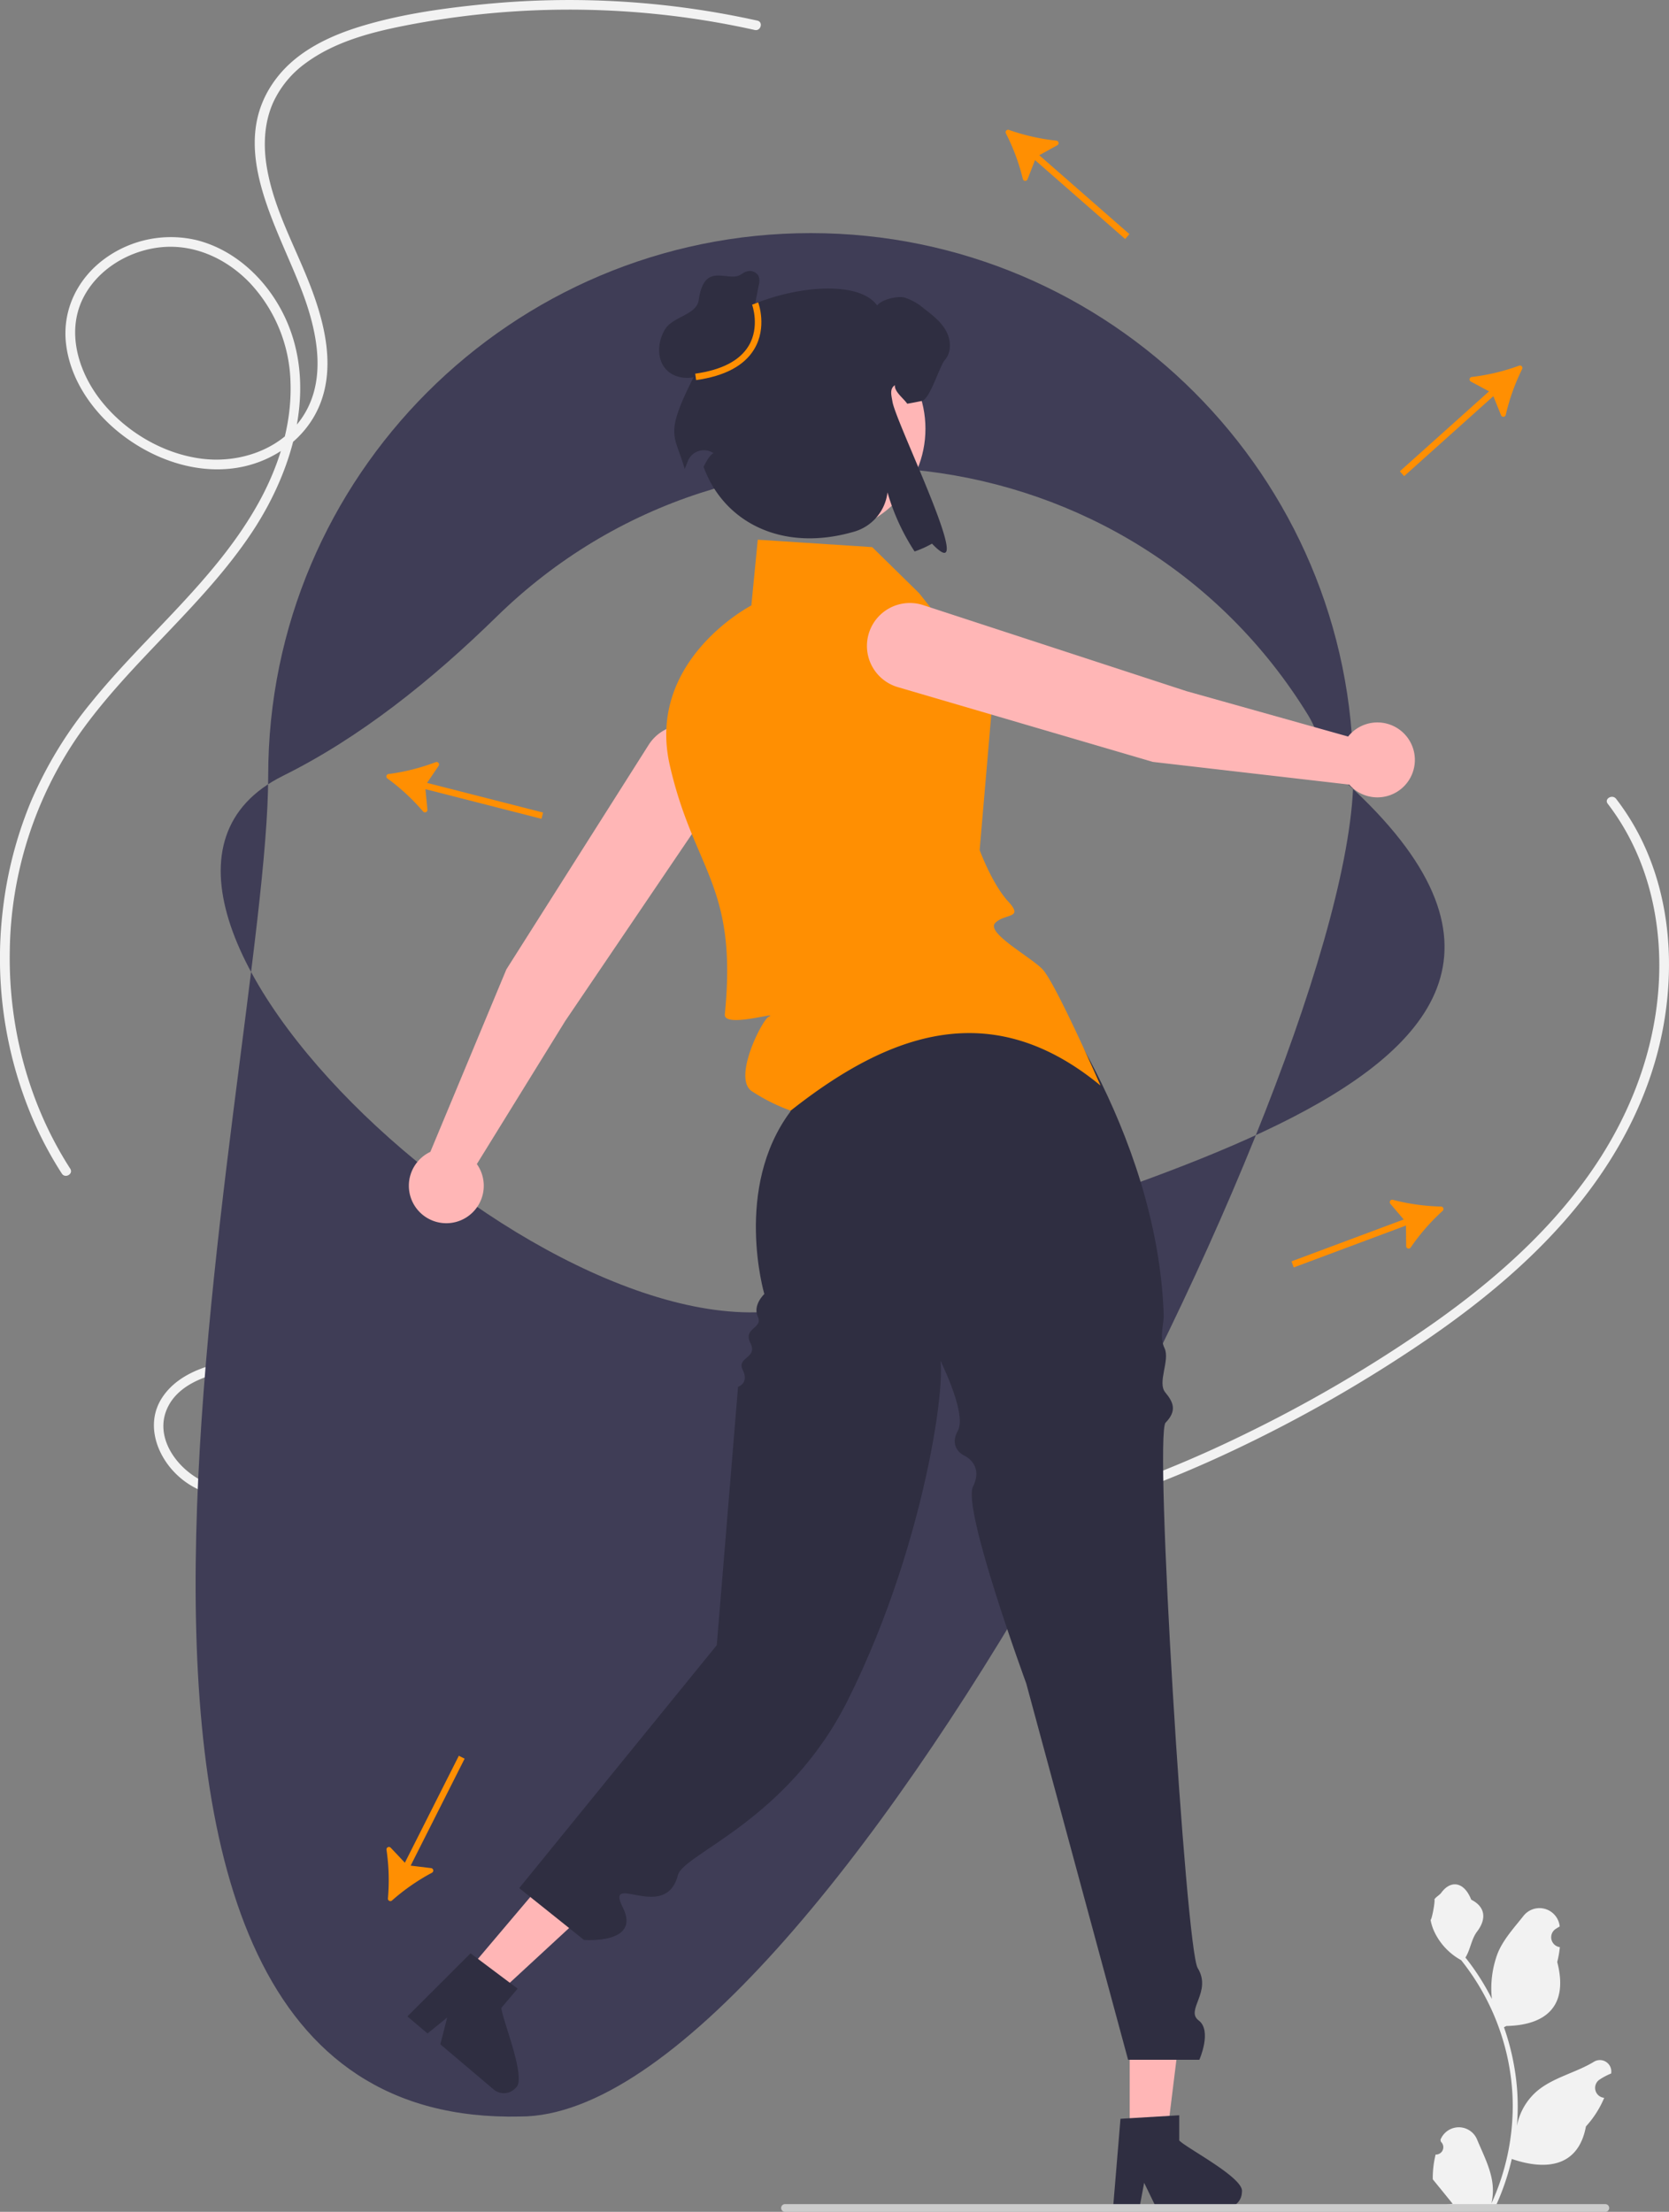 <svg id="a0a3e8d4-9e54-4c34-b04f-5daaddc43f2f" data-name="Layer 1" xmlns="http://www.w3.org/2000/svg" width="515.324" height="682.859" viewBox="0 0 515.324 682.859"><rect x="0" y="0" width="515.324" height="682.859" fill="#808080" stroke="none"/><path d="M442.117,562.077c-10.918,3.951-23.968,8.837-35.504,4.475-8.28-3.131-16.336-12.757-13.099-22.031,3.652-10.466,18.127-13.133,27.692-13.555,12.018-.53,23.939,2.432,35.024,6.893,22.482,9.047,41.848,24.259,64.203,33.634a201.262,201.262,0,0,0,67.18,14.895c46.965,2.482,93.247-10.038,135.446-29.988A434.485,434.485,0,0,0,782.826,522.181c17.552-12.026,34.18-25.805,47.487-42.506,12.762-16.017,22.114-34.47,25.695-54.737,3.391-19.191,1.789-39.554-6.866-57.203a74.301,74.301,0,0,0-7.806-12.536c-1.16-1.51-3.767-.018-2.59,1.514,12.529,16.315,17.173,36.99,15.643,57.284-1.583,21.002-9.641,40.758-21.845,57.794-12.833,17.913-29.685,32.636-47.607,45.28a427.052,427.052,0,0,1-59.751,34.995c-42.966,20.84-90.299,33.999-138.366,31.28-23.636-1.337-47.202-6.489-68.857-16.164-22.226-9.931-41.721-25.31-64.696-33.654-10.944-3.975-22.743-6.38-34.422-5.411-9.469.786-21.088,3.53-26.559,12.122-4.978,7.817-1.704,17.454,4.517,23.485,7.677,7.442,18.347,8.423,28.453,6.535a113.573,113.573,0,0,0,17.658-5.288c1.801-.652,1.024-3.552-.798-2.893Z" transform="translate(-342.338 -108.57)" fill="#f2f2f2"/><path d="M576.173,114.935a268.302,268.302,0,0,0-83.759-5.127c-12.821,1.244-25.912,3.053-38.275,6.775-9.808,2.952-19.763,7.593-26.211,15.843-17.088,21.862,1.886,48.394,9.071,70.003,3.82,11.489,5.756,24.962-1.67,35.486-6.776,9.602-19.191,13.681-30.546,12.291-12.169-1.489-23.875-8.495-31.393-18.108-6.866-8.778-10.657-21.102-5.342-31.587,4.456-8.79,13.936-14.463,23.582-15.567,10.565-1.209,20.646,3.451,27.88,10.999a46.58,46.58,0,0,1,12.525,30.695c.457,13.173-3.701,26.175-10.091,37.575-13.141,23.443-34.589,40.432-51.322,61.081A126.3,126.3,0,0,0,351.772,356.317a124.249,124.249,0,0,0-8.541,33.014,126.377,126.377,0,0,0,10.166,66.848,114.896,114.896,0,0,0,8.034,14.709c1.042,1.618,3.64.115,2.59-1.514-12.814-19.889-19.068-43.535-18.665-67.137a119.895,119.895,0,0,1,21.372-66.89c15.808-22.459,38.119-39.469,53.366-62.384,13.641-20.501,21.463-48.425,7.809-70.941-5.523-9.108-14.196-16.552-24.632-19.26a34.611,34.611,0,0,0-28.449,5.565c-8.468,6.121-13.324,15.872-12.095,26.385,1.344,11.502,8.672,21.613,17.746,28.445,9.878,7.437,22.631,11.821,35.028,9.838,11.191-1.79,21.352-8.933,25.626-19.584,4.724-11.772,1.452-25.051-2.895-36.404-4.737-12.371-11.49-24.034-13.588-37.286-1.026-6.48-.698-13.284,1.968-19.35A30.985,30.985,0,0,1,436.728,128.054c9.096-6.699,20.414-9.593,31.33-11.71a264.176,264.176,0,0,1,86.693-2.252q10.383,1.454,20.624,3.736c1.881.416,2.685-2.475.798-2.893Z" transform="translate(-342.338 -108.57)" fill="#f2f2f2"/><path d="M503,762c-163.472,3.755-77.852-321.56-77.852-413.936,0-92.374,75.153-167.527,167.528-167.527s167.528,75.153,167.528,167.527C760.204,440.44,595.375,762,503,762ZM746.259,329.402c-54.063-88.03-176.706-102.731-250.546-30.484-20.235,19.799-42.27,37.407-65.955,49.146-74.866,37.104,87.345,187.795,162.918,162.92,66.664-34.985,275.648-63.914,162.919-162.92C750.922,343.96,750.29,335.966,746.259,329.402Z" transform="translate(-342.338 -108.57)" fill="#3f3d56"/><path d="M462.29,347.536a.757.757,0,0,0-.348,1.363,64.293,64.293,0,0,1,11.022,10.195.762.762,0,0,0,1.345-.563l-.615-6.324,35.833,9.156.495-1.938-35.833-9.156,3.574-5.255a.762.762,0,0,0-.91-1.139A64.352,64.352,0,0,1,462.29,347.536Z" transform="translate(-342.338 -108.57)" fill="#ff8f02"/><path d="M653.848,148.677a.757.757,0,0,0-.927,1.059,64.293,64.293,0,0,1,5.227,14.075.762.762,0,0,0,1.454.106l2.308-5.919,27.831,24.357,1.317-1.505-27.831-24.357,5.563-3.074a.762.762,0,0,0-.297-1.427A64.353,64.353,0,0,1,653.848,148.677Z" transform="translate(-342.338 -108.57)" fill="#ff8f02"/><path d="M462.114,694.675a.757.757,0,0,0,1.256.634,64.293,64.293,0,0,1,12.331-8.567.762.762,0,0,0-.26-1.435l-6.308-.762,16.661-33.019-1.786-.901-16.661,33.019-4.362-4.622a.762.762,0,0,0-1.308.643A64.352,64.352,0,0,1,462.114,694.675Z" transform="translate(-342.338 -108.57)" fill="#ff8f02"/><path d="M812.318,222.511a.757.757,0,0,0-.939-1.048,64.293,64.293,0,0,1-14.603,3.49.762.762,0,0,0-.28,1.431l5.598,3.006L774.555,254.078l1.335,1.489L803.428,230.879l2.38,5.893a.762.762,0,0,0,1.453-.123A64.352,64.352,0,0,1,812.318,222.511Z" transform="translate(-342.338 -108.57)" fill="#ff8f02"/><path d="M787.778,482.387a.757.757,0,0,0-.492-1.318,64.293,64.293,0,0,1-14.87-2.081.762.762,0,0,0-.783,1.23l4.114,4.841-34.649,12.933.699,1.874,34.649-12.933.065,6.355a.762.762,0,0,0,1.397.416A64.352,64.352,0,0,1,787.778,482.387Z" transform="translate(-342.338 -108.57)" fill="#ff8f02"/><path d="M498.688,407.842l43.957-69.354a13.254,13.254,0,0,1,18.124-4.156l0,0a13.254,13.254,0,0,1,3.949,18.824l-47.869,70.642L489.571,467.949a11.566,11.566,0,1,1-14.358-3.765Z" transform="translate(-342.338 -108.57)" fill="#ffb6b6"/><circle cx="253.335" cy="132.364" r="32.408" fill="#ffb6b6"/><polygon points="348.811 659.791 360.288 659.79 365.749 615.519 348.809 615.52 348.811 659.791" fill="#ffb6b6"/><path d="M706.446,769.394v-7.781l-3.017.184-12.283.728-2.843.175-2.173,26.059-.116,1.397h8.15l.262-1.387,1.184-6.306,3.056,6.306.669,1.387h21.606a4.882,4.882,0,0,0,4.851-4.861C726.703,781.036,708.735,771.829,706.446,769.394Z" transform="translate(-342.338 -108.57)" fill="#2f2e41"/><polygon points="143.792 609.209 152.552 616.625 185.325 586.365 172.395 575.42 143.792 609.209" fill="#ffb6b6"/><path d="M497.137,728.452l5.028-5.939-2.422-1.809-9.844-7.381-2.282-1.703L469.119,730.105l-.992.991,6.22,5.266,1.096-.89,4.978-4.048-1.742,6.788-.386,1.491,16.49,13.961a4.882,4.882,0,0,0,6.843-.575C505.076,750.427,497.311,731.79,497.137,728.452Z" transform="translate(-342.338 -108.57)" fill="#2f2e41"/><path d="M785.604,773.742a2.269,2.269,0,0,0,1.645-3.933l-.155-.618q.031-.074.062-.148a6.094,6.094,0,0,1,11.241.042c1.839,4.428,4.179,8.864,4.756,13.546a18.029,18.029,0,0,1-.316,6.2,72.281,72.281,0,0,0,6.575-30.021,69.766,69.766,0,0,0-.433-7.783q-.358-3.178-.995-6.31a73.119,73.119,0,0,0-14.5-30.99,19.459,19.459,0,0,1-8.093-8.397,14.843,14.843,0,0,1-1.35-4.056c.394.052,1.486-5.949,1.188-6.317.549-.833,1.532-1.247,2.131-2.06,2.982-4.043,7.091-3.337,9.236,2.157,4.582,2.313,4.627,6.148,1.815,9.837-1.789,2.347-2.035,5.522-3.604,8.035.162.207.329.407.491.614a73.591,73.591,0,0,1,7.681,12.169,30.592,30.592,0,0,1,1.826-14.21c1.748-4.217,5.025-7.769,7.91-11.415a6.279,6.279,0,0,1,11.184,3.083q.009.081.017.161-.643.363-1.259.77a3.078,3.078,0,0,0,1.241,5.602l.063.01a30.628,30.628,0,0,1-.807,4.579c3.702,14.316-4.29,19.53-15.701,19.764-.252.129-.497.258-.749.381a75.115,75.115,0,0,1,4.043,19.028,71.245,71.245,0,0,1-.052,11.503l.019-.136a18.826,18.826,0,0,1,6.427-10.87c4.946-4.063,11.933-5.559,17.268-8.824a3.533,3.533,0,0,1,5.411,3.437l-.022.143a20.675,20.675,0,0,0-2.319,1.117q-.643.363-1.259.77a3.078,3.078,0,0,0,1.241,5.602l.063.01c.045.006.084.013.129.019a30.655,30.655,0,0,1-5.639,8.829c-2.315,12.497-12.256,13.683-22.89,10.044h-.006a75.092,75.092,0,0,1-5.044,14.726H786.056c-.065-.2-.123-.407-.181-.607a20.475,20.475,0,0,0,4.986-.297c-1.337-1.641-2.674-3.294-4.011-4.935a1.119,1.119,0,0,1-.084-.097c-.678-.84-1.363-1.673-2.041-2.512l-0-.001a29.99,29.99,0,0,1,.879-7.64Z" transform="translate(-342.338 -108.57)" fill="#f2f2f2"/><path d="M839.195,790.24a1.186,1.186,0,0,1-1.19,1.19h-253.29a1.19,1.19,0,1,1,0-2.38h253.29A1.187,1.187,0,0,1,839.195,790.24Z" transform="translate(-342.338 -108.57)" fill="#ccc"/><path d="M582.904,428.182,661.217,407.918s38.432,48.567,40.432,106.567c.102,2.97-1.464,6.691.268,10.345s-2.314,10.561.209,13.608,3.675,5.66.099,9.353S708.46,710.201,712.14,716.17c4.51,7.315-3.922,13.008.294,16.162s.216,12.154.216,12.154h-22L659.203,628.293s-19.82-53.936-16.443-60.757-2.576-9.519-2.576-9.519-5.144-2.184-2.096-7.743-6.438-23.789-6.438-23.789c4.273-.555-2.049,56.024-27.539,106.982-18.647,37.277-50.715,47.325-52.461,54.018-3.87,14.83-22.697-1.409-17,10s-12,10-12,10l-20-16,61-75,6.57-79.754s3.496-1.093,1.463-5.17,4.754-3.608,2.361-8.342,3.988-4.501,2.297-8.118,1.99-7.032,1.99-7.032-9.624-32.698,8.098-56.391Z" transform="translate(-342.338 -108.57)" fill="#2f2e41"/><path d="M682.136,443.715s-14-32-18-36-17.487-11.23-14.487-14.23,8.961-1.213,3.981-6.606-8.811-15.874-8.811-15.874l4.317-50.29-23-29-14.487-14.23-35.341-2.291-1.979,20.297s-32.646,16.876-25.163,49.436,20.969,36.789,16.969,76.789c-.446,4.455,17.308-1.127,13.513.77-2,1-11.173,18.972-5.173,22.972a56.581,56.581,0,0,0,12,6C617.196,427.195,648.624,416.104,682.136,443.715Z" transform="translate(-342.338 -108.57)" fill="#ff8f02"/><path d="M698.3,343.793l-78.795-23.1a13.254,13.254,0,0,1-8.999-16.272l0,0a13.254,13.254,0,0,1,17.002-8.993l81.113,26.505,49.966,14.028a11.566,11.566,0,1,1,.346,14.839Z" transform="translate(-342.338 -108.57)" fill="#ffb6b6"/><path d="M559.001,220.19c-4.509-16.439,44.633-30.536,54.183-17.297,1.328-1.882,6.235-3.025,8.487-2.448a17.56,17.56,0,0,1,5.993,3.418c2.54,1.951,5.173,3.972,6.732,6.778,1.57,2.794,1.813,6.605-.3,9.03-1.674,1.928-4.616,12.175-7.134,12.683-1.755.358-3.233.647-4.503.854-1.132-1.651-4.017-3.725-3.809-5.723-1.709,1.132-1.085,3.122-.74,5.157,1.147,6.776,26.996,59.225,12.191,43.77a31.028,31.028,0,0,1-5.369,2.413,67.519,67.519,0,0,1-8.372-18.244l-.014.122a14.384,14.384,0,0,1-10.387,12.036c-22.223,6.438-40.199-3.009-46.383-20.045,2.264-4.596,3.25-4.097,3.047-4.233a5.321,5.321,0,0,0-7.924,2.525c-.358.939-.684,1.74-.966,2.343C550.512,241.805,546.681,243.469,559.001,220.19Z" transform="translate(-342.338 -108.57)" fill="#2f2e41"/><path d="M574.332,208.263l2.27-11.605a4.63,4.63,0,0,0-.068-2.925,3.139,3.139,0,0,0-3.282-1.437c-1.264.183-2.21,1.337-3.467,1.56-4.373.773-10.153-3.546-11.72,7.381-.653,4.556-7.923,5.037-10.351,8.947s-2.726,9.554.587,12.748c2.646,2.551,6.896,2.846,10.333,1.542s6.195-3.935,8.605-6.711,4.591-5.78,7.37-8.185" transform="translate(-342.338 -108.57)" fill="#2f2e41"/><path d="M557.27,225.914c8.868-1.239,14.912-4.464,17.965-9.585,3.996-6.704,1.319-14.085,1.204-14.396l-1.875.697c.025.068,2.453,6.825-1.058,12.692-2.731,4.564-8.287,7.462-16.513,8.611Z" transform="translate(-342.338 -108.57)" fill="#ff8f02"/></svg>